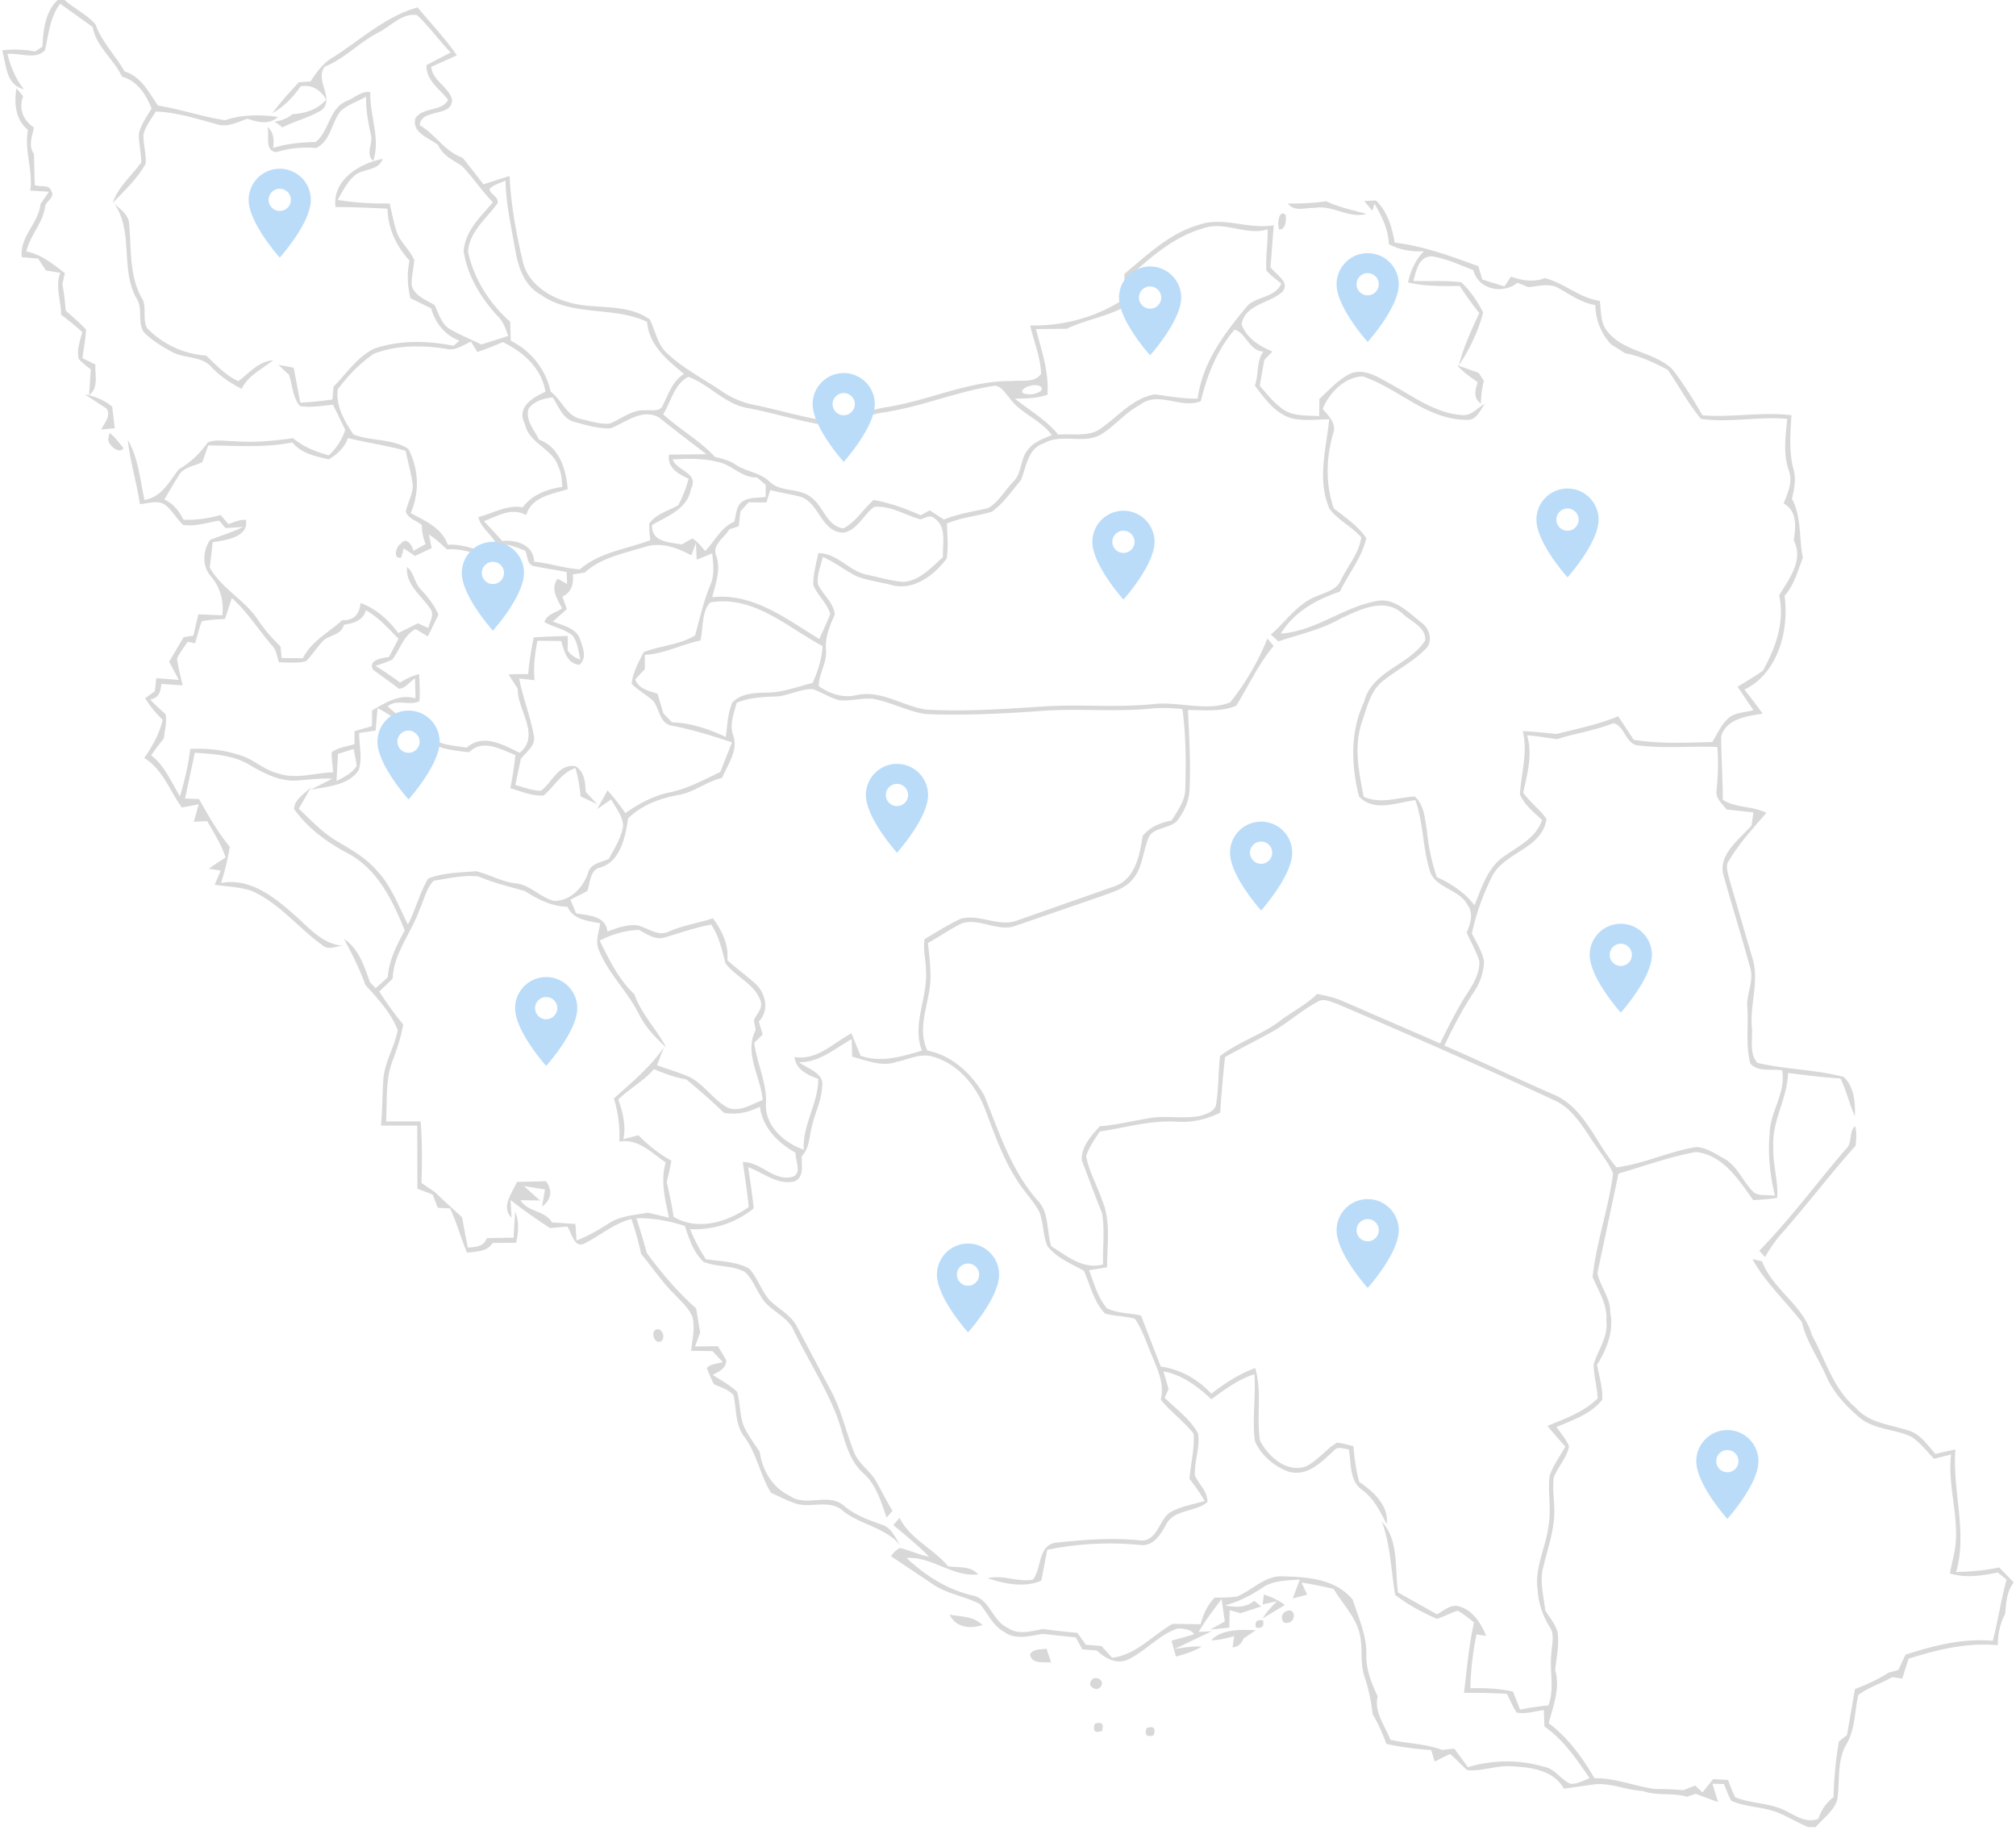 <svg xmlns="http://www.w3.org/2000/svg" xmlns:xlink="http://www.w3.org/1999/xlink" width="454" height="412" fill="none" xmlns:v="https://vecta.io/nano"><g opacity=".3" clip-path="url(#A)"><g fill="#000"><path opacity=".51" d="M12.977 0h1.569c2.192 1.95 4.978 3.246 6.937 5.43 1.413 4.036 4.511 7.019 6.586 10.665 3.78 1.16 5.417 4.67 7.492 7.662 5.086.819 10.035 2.544 15.101 3.315 3.878-1.316 7.94-1.316 11.964-.741-2.075 1.862-4.608 1.17-6.927.4-2.192.751-4.472 2.038-6.839 1.258-4.53-1.228-9.031-2.72-13.776-2.876-1.004 1.677-2.299 3.256-2.796 5.177-.029 2.203.672 4.358.516 6.561-1.841 3.402-4.783 6.054-7.424 8.842 1.208-3.666 4.257-6.093 6.43-9.115 0-2.145-.565-4.25-.546-6.405.438-2.135 1.793-3.909 2.884-5.752-1.296-3.159-3.186-6.19-6.674-7.165-1.851-3.977-5.816-6.687-6.615-11.182L13.552.848c-2.358 3.032-2.582 6.902-3.429 10.49-2.163 2.223-5.719.487-8.466.809.74 2.847 1.841 5.615 3.702 7.935-4.053-.897-3.936-5.537-4.871-8.754 2.465-.273 4.959-.214 7.395.263l1.656-1.072c.214-3.714.575-7.779 3.439-10.519z"/><path opacity=".51" d="M75.086 12.859C81.253 8.92 86.875 3.656 94.045 1.667c2.962 3.578 6.196 6.951 8.837 10.802l-5.768 2.583c.331 3.198 3.946 4.475 4.686 7.36.068 4.094-6.878 1.901-7.297 5.761 3.536 2.057 5.719 6.015 9.645 7.321 1.617 1.969 3.157 3.997 4.735 6.005l5.865-1.882c.302 6.454 1.481 12.829 2.952 19.107.994 4.874 5.612 7.965 10.103 9.261 6.06 1.901 13.104.049 18.53 3.958 1.306 2.593 1.725 5.752 4.053 7.731 3.585 3.363 8.018 5.606 12.061 8.355 2.27 1.579 4.852 2.642 7.57 3.178 4.764.965 9.431 2.369 14.224 3.227 5.359 1.063 10.24-2.018 15.423-2.759 9.547-1.472 18.53-6.025 28.34-5.879 2.144-.263 4.998.478 6.44-1.609-.087-3.753-1.656-7.272-2.445-10.909 7.433.195 15.042-1.882 21.219-6.025l-.01-5.586c5.144-4.241 10.103-9.105 16.689-11.016 5.563-2.008 11.262 1.102 16.952.058l-.731 9.476c1.131 1.56 4.589 3.422 2.631 5.557-2.894 2.603-8.32 2.739-9.148 7.282 1.159 3.12 4.023 4.923 6.956 6.132l-1.832 1.891-1.032 5.81c1.646 1.891 3.215 3.909 5.309 5.342 2.358 1.618 5.368 1.277 8.077 1.521l.048-3.899c2.212-2.038 4.258-4.377 6.996-5.713 3.205-1.267 6.293.858 8.992 2.33 5.183 2.817 10.181 6.688 16.289 7.029 1.988.166 3.352-1.745 5.008-2.505-1.101 1.384-1.968 3.861-4.199 3.558-8.905.019-15.315-7.136-23.343-9.768-4.024.127-7.56 3.704-8.992 7.331 1.334 1.57 3.234 3.344 2.318 5.615-1.568 5.489-1.705 11.367.176 16.797 2.62 1.989 5.416 3.909 7.316 6.658-.993 4.417-4.023 8.033-5.952 12.069-5.261 1.755-10.337 4.553-13.289 9.447 7.706-.546 13.844-5.83 21.268-7.273 4.111-1.043 7.394 2.408 10.317 4.738 1.783 1.219 2.699 3.88 1.286 5.703-2.747 2.964-6.43 4.787-9.567 7.253-3.088 2.213-3.907 6.171-5.066 9.554-1.832 5.469-.663 11.25.409 16.738 3.722 1.745 7.677.166 11.525-.039 2.114 1.94 2.27 5.021 2.709 7.672.35 3.568 1.081 7.088 2.26 10.48 3.235 1.492 6.284 3.461 8.466 6.347 1.627-3.949 2.933-8.491 6.654-11.016 3.206-2.321 7.21-4.114 8.554-8.179-1.812-1.765-3.965-3.374-4.978-5.762.263-4.757 1.822-9.485.633-14.272 2.533.166 5.056.37 7.58.663 4.686-1.189 9.44-2.145 13.922-3.997l3.488 5.293c5.855.975 11.807.654 17.711.507 1.15-1.93 2.095-4.094 3.849-5.586 1.578-1.091 3.604-1.111 5.407-1.569l-3.576-5.303c1.939-1.141 3.849-2.321 5.7-3.588 2.864-5.137 4.988-11.016 3.663-16.963 2.192-3.655 5.592-7.945 3.293-12.361.438-3.09.857-6.532-2.27-8.364.935-2.389 2.143-4.943 1.11-7.507-1.266-3.743-.672-7.682-.321-11.503-6.479-.624-12.987.926-19.427-.02-2.835-3.412-4.939-7.36-7.443-11.016-3.059-1.609-6.206-3.139-9.635-3.763l-3.147-1.989c-2.27-2.437-3.498-5.518-3.556-8.852-3.03-.478-5.534-2.252-8.125-3.724-2.124-1.316-4.647-.526-6.937-.293l-2.465-1.014c-3.351 2.681-8.807 1.56-9.947-2.837-3.088-1.16-6.118-2.642-9.401-3.1-2.962.039-3.449 3.315-4.102 5.537 3.605.136 7.239-.166 10.824.302a24.63 24.63 0 0 1 4.881 6.795c-1.062 4.25-3.059 8.296-5.485 11.952 1.062-4.114 2.835-7.974 4.618-11.815a79.41 79.41 0 0 1-4.394-6.112c-3.897.068-7.833.088-11.652-.78.585-2.622 1.666-5.108 3.585-7.029-2.747.146-5.475-.283-7.911-1.608-.097-3.324-1.588-6.307-3.224-9.125l-.478 1.608a94.9 94.9 0 0 1-1.831-2.193l2.64-.117c2.582 2.476 3.644 6.034 4.209 9.476 6.547.79 12.694 3.061 18.842 5.323l.906 2.993 4.978 1.56 1.471-2.203c2.475.848 5.095 1.336 7.619.331 4.403 1.092 7.813 4.504 12.373 5.108.37 2.291.087 4.943 1.695 6.834 3.634 4.748 10.551 4.553 14.701 8.618 2.514 3.256 4.687 6.766 6.723 10.334 6.693.526 13.376-.829 20.059-.02-.263 4.055-.594 8.18.449 12.157.643 2.203.185 4.465-.341 6.639 2.201 4.114 1.558 8.871 2.464 13.307-1.159 2.944-1.967 6.141-4.121 8.549 1.033 7.838-1.432 17.392-9.041 21.136 1.403 1.764 2.767 3.568 4.102 5.391-3.488.604-8.145 1.111-9.343 5.098.01 4.767.36 9.544.37 14.321 2.933 1.872 6.722 1.345 9.811 2.934-2.952 3.432-6.06 6.785-8.388 10.685-.975 1.306-.215 2.905.058 4.309l5.115 17.469c1.705 5.07-.439 10.334-.078 15.52.321 2.71-.702 6.142 1.286 8.316 6.381 1.491 13.065 1.482 19.397 3.149 2.329 2.086 2.699 5.859 2.523 8.851-1.247-2.778-1.87-5.79-3.254-8.5-3.945-.225-7.862-.761-11.778-1.219-.146 5.791-3.722 10.88-3.322 16.729-.166 3.821 1.188 7.565.857 11.386-1.783.293-3.585.38-5.368.517-3.293-4.572-6.781-10.207-12.948-10.85-5.923 1.072-11.623 3.187-17.4 4.854l-4.754 22.403c.584 3.002 2.971 5.547 2.883 8.793.868 4.221-.74 8.326-2.961 11.855.467 2.602 1.315 5.205 1.169 7.886-2.543 3.227-6.664 4.553-10.298 6.142.994 1.404 2.153 2.739 2.825 4.338-.487 2.564-2.445 4.523-3.419 6.902-.458 2.905.272 5.849.068 8.784-.195 3.899-1.52 7.604-2.426 11.376-.926 3.276.049 6.649.438 9.934 1.004 1.56 2.212 3.042 2.767 4.836.38 2.836-.243 5.683-.565 8.5 1.208 4.066-.428 8.092-1.442 11.991 4.345 3.295 7.59 7.731 10.298 12.41 4.657-.097 9.031 1.804 13.61 2.418a74.29 74.29 0 0 1 6.411.273l2.65-1.043 1.666 1.53 2.406-2.983 3.332.195c.507 1.297.965 2.642 1.637 3.9 3.673 1.482 7.882 1.218 11.438 3.09 2.27 1.16 4.647 2.778 7.287 1.745.594-1.959 1.763-3.617 3.39-4.855.127-4.221.488-8.423 1.238-12.566l1.802-1.423 1.793-10.363c2.63-.994 5.212-2.174 7.589-3.704l2.182-.585 1.588-3.432c6.353-2.076 12.929-3.753 19.68-3.139 1.189-4.562 1.842-9.242 3.108-13.775l-1.978-1.608c-3.565.741-7.258 1.296-10.804.204l.828-3.841c1.871-7.623-1.471-15.237-.546-22.928l-3.858.965c-1.578-1.706-3.039-3.568-4.958-4.904-3.819-1.862-8.564-1.599-11.906-4.465-3.01-2.583-5.806-5.566-7.394-9.251-1.773-4.066-4.472-7.741-5.466-12.128-3.692-4.757-8.213-8.91-11.165-14.213l2.183.497c2.416 6.415 9.362 9.875 11.223 16.612 3.079 5.556 4.774 12.137 9.859 16.329 2.933 3.431 7.619 3.782 11.643 5.079 2.815.711 4.471 3.275 6.283 5.332l4.54-.994c-.75 9.232 2.748 18.454.166 27.589 3.244-.069 6.508-.332 9.694-1.024l3.273 3.373c-1.636 2.077-1.695 4.64-1.938 7.146-1.208 2.145-1.637 4.552-1.647 6.999-6.878-.643-13.6.956-20.099 3.042l-1.422 4.445-2.29-.292c-2.474 1.423-5.27 2.281-7.589 3.968-.877 3.704-.701 7.711-2.679 11.103-2.28 3.871-1.403 8.452-2.104 12.674-.877 2.466-3.167 4.084-4.842 6.005h-1.735c-2.201-.965-4.277-2.174-6.469-3.139-3.458-1.463-7.375-1.277-10.804-2.779-.663-1.208-1.13-2.505-1.637-3.772l-2.601-.069 1.276 4.144-5.027-1.872-2.017.663c-3.263-.995-6.741-.117-9.947-1.316-3.867-.156-7.56-2.067-11.447-1.394l-6.284.887c-2.465-4.348-7.784-4.865-12.256-5.06-3.225-.117-6.352 1.219-9.548.878-1.344-1.131-2.455-2.506-3.809-3.607-1.198.487-2.338 1.111-3.488 1.706l-.799-2.623c-3.4-.205-6.771-.643-10.083-1.374-.838-2.34-1.871-4.592-3.108-6.746-.292-2.808-.877-5.567-1.773-8.238-1.101-3.051-.39-6.346-1.062-9.466-.789-4.036-3.907-6.97-5.904-10.421-2.387-.624-4.823-1.063-7.249-1.453l1.248 2.73-3.245.848 1.598-4.27c-2.903.244-6.04.166-8.534 1.92-2.563 1.706-5.31 3.101-8.291 3.9 2.289.478 4.637.585 6.566-1.024l1.579 1.268-4.648 1.52-2.465-.672-.087 3.919-4.277.438 3.273-1.823-.73-5.059c-1.773 2.418-3.703 4.845-5.154 7.428l2.952-.185-8.349 4.007c2.006-.312 4.043-.653 6.079-.536-1.773 1.101-3.8 1.696-5.797 2.271l-1.013-3.607c1.705-.468 3.429-.868 5.095-1.472-.789-1.141-2.484-1.258-3.741-1.248-4.335 1.492-7.336 5.274-11.467 7.126-2.523.897-4.9-.487-6.673-2.173l-3.303-.273-1.462-2.681-7.384-.79c-2.884.4-6.187 1.462-8.749-.468-2.553-1.374-3.683-4.133-5.436-6.259-3.323-1.725-7.171-2.203-10.327-4.27l-9.772-6.531c.614-.702 1.227-1.492 2.124-1.823 2.192.556 4.277 1.53 6.517 1.969-2.513-2.574-5.309-4.825-8.057-7.116.478-.546.945-1.092 1.403-1.658 2.329 4.806 7.619 6.912 10.912 10.929 2.309.321 5.076-.156 6.781 1.832-5.856.614-10.347-4.075-16.124-3.704 4.16 3.89 9.041 7.029 14.623 8.384 4.151.653 4.609 5.81 8.223 7.37 2.367 1.667 5.3.682 7.891.243a185.76 185.76 0 0 0 7.726.858l1.919 2.681 3.527.283 2.377 2.652c5.427-.654 9.09-5.08 13.63-7.643l6.294.087c.594-2.213 1.529-4.328 3.166-5.985 1.686-.039 3.4.019 5.076-.273 3.312-1.365 5.962-4.426 9.762-4.543 5.728.136 12.324.458 16.27 5.274 1.266 4.007 3.117 7.945 3.069 12.244-.146 3.363 1.13 6.503 2.533 9.495-.838 3.607 1.666 6.61 2.874 9.808 3.868.867 7.92.887 11.681 2.281l2.699-.303 3.078 4.183c5.632-1.687 11.594-1.726 17.235-.059 2.445.439 3.702 2.954 5.914 3.822 1.519.058 2.874-.79 4.267-1.268-2.933-4.26-5.865-8.657-10.191-11.649l-.127-3.705c-2.026.254-4.091.985-6.137.556-.848-1.336-1.481-2.788-2.163-4.192-3.225-.205-6.45-.263-9.684-.234.662-5.303 1.081-10.655 2.26-15.871-1.198-.926-2.367-1.891-3.673-2.632-1.607.497-3.078 1.326-4.676 1.833-3.313-1.424-6.518-3.178-9.392-5.362-.965-5.489-1.042-11.192-3.001-16.514 3.917 4.328 2.845 10.606 3.634 15.939l8.769 4.923c1.51-.77 2.961-2.281 4.803-1.833 3.215.79 5.075 3.822 6.283 6.678l-2.201-.312c-.789 3.987-1.316 8.033-1.364 12.108 3.215-.078 6.459.039 9.606.77l1.588 4.046c2.104-.42 4.228-.741 6.371-.956 1.491-3.909.127-8.013.712-12.02.078-1.881.74-3.977-.429-5.654-1.549-2.476-2.514-5.264-2.689-8.189-.799-5.186 1.968-9.953 2.504-15.013.536-3.587-.253-7.224.165-10.811.829-2.369 2.339-4.416 3.566-6.58a166.71 166.71 0 0 1-4.053-4.641c3.956-1.677 8.242-3.1 11.331-6.229-.146-2.564-.877-5.05-.916-7.624.945-3.266 3.322-6.2 2.864-9.787.302-3.646-1.744-6.698-3.098-9.886.819-7.886 3.624-15.461 4.599-23.328-.936-2.389-2.641-4.358-4.034-6.473-2.64-3.734-4.91-8.189-9.343-10.08-16.133-7.487-32.423-14.633-48.761-21.633-1.403-.448-3.001-1.364-4.404-.468-3.546 1.882-6.527 4.641-10.005 6.62-3.566 2.018-7.248 3.802-10.814 5.82-.487 4.162-.828 8.345-1.101 12.527-3.05 1.491-6.381 2.291-9.791 2.027-5.885-.37-11.574 1.365-17.332 2.213-1.14 1.784-2.426 3.52-3.069 5.557.682 3.519 2.504 6.688 3.663 10.061 1.958 4.738 1.023 9.973 1.062 14.945l-4.063.662c1.111 2.935 1.949 6.123 4.014 8.57 2.339 1.16 5.144 1.043 7.677 1.637l4.453 11.484c4.433.644 8.359 2.818 11.379 6.122 3.03-2.349 6.264-4.455 9.889-5.781 1.578 5.333.253 10.919 1.071 16.32 1.851 3.568 5.914 7.253 10.23 5.878 2.747-1.267 4.55-3.89 7.131-5.41 1.247.156 2.465.507 3.702.799.195 2.71.566 5.42 1.286 8.043 3.147 2.125 6.742 5.352 6.197 9.544-1.432-2.818-2.874-5.762-5.476-7.692-2.971-2.038-2.503-6.044-3.049-9.164-1.208-.136-2.63-.838-3.497.4-2.758 2.496-5.875 5.781-10.016 4.63-3.254-1.13-6.254-3.694-7.638-6.872-.682-4.992.253-10.061-.127-15.082-3.624 1.131-6.663 3.442-9.703 5.635-3.059-2.905-6.528-5.479-10.766-6.278l1.14 3.978-.876 1.978c2.611 2.555 5.767 4.768 7.521 8.033.487 3.178-.877 6.298-.711 9.476.906 1.999 2.903 3.607 2.825 5.957-2.796 2.368-7.677 1.559-9.402 5.244-1.159 2.028-2.601 4.475-5.27 4.465-7.122-.731-14.4-.409-21.405 1.053l-1.334 6.941c-3.907 1.667-8.223.692-12.1-.536 3.38-.897 6.8.955 10.219.292 2.027-2.602 1.062-7.828 5.271-8.335 6.401-.633 12.87-1.189 19.28-.438 3.527-.195 3.849-4.553 6.255-6.337 2.426-1.375 5.242-1.813 7.882-2.593-1.043-1.726-2.173-3.393-3.439-4.952.234-3.403 1.198-6.776.916-10.198-2.193-2.807-5.154-4.903-7.395-7.672.974-3.812-1.004-7.35-2.338-10.782-1.062-2.515-1.91-5.167-3.488-7.419-2.192-.614-4.501-.575-6.693-1.16-2.562-2.603-3.332-6.405-4.793-9.661-2.855-1.579-6.08-2.866-8.165-5.488-1.12-2.505-.847-5.411-1.938-7.916-1.462-2.593-3.615-4.718-5.144-7.282-3.079-4.836-4.93-10.285-6.976-15.598-1.997-5.323-6.07-10.275-11.691-11.894-2.796-.896-5.573.595-8.281 1.161-3.352 1.16-6.742-.332-9.967-1.17l-.126-3.948c-3.79 2.086-7.268 5.274-11.867 5.186 1.978 1.521 5.778 2.398 5.212 5.557-.146 3.158-1.675 6.014-2.338 9.066-.584 2.223-.516 4.757-2.221 6.512-.156 1.93.633 4.631-1.598 5.683-3.819.956-7.102-1.959-10.512-3.197.497 3.08.935 6.171 1.276 9.271-4.072 3.324-9.08 4.923-14.331 4.699.945 2.369 2.153 4.621 3.556 6.765 3.254.488 6.761.488 9.723 2.106 1.919 2.037 2.699 4.865 4.511 6.99 2.085 2.135 5.047 3.461 6.381 6.278l7.453 14.058c2.436 4.406 3.43 9.397 5.31 14.047 1.023 2.642 3.644 4.144 4.988 6.59 1.237 2.174 2.319 4.446 3.663 6.561l-1.334 1.55c-1.257-3.529-2.309-7.379-5.213-9.963-4.004-3.539-4.384-9.203-6.371-13.853-2.592-6.258-6.226-12.01-9.217-18.074-1.461-3.636-5.806-4.65-7.579-8.023-1.169-1.813-1.929-3.958-3.566-5.42-2.864-1.511-6.323-1.053-9.285-2.262-2.27-2.145-3.263-5.196-4.208-8.081-3.517-1.112-7.181-1.833-10.893-1.716a211.79 211.79 0 0 1 2.339 7.828c3.302 4.494 6.927 8.745 11.106 12.478l.906 5.401-1.159 3.159 5.124-.069c.653 1.053 1.345 2.087 1.9 3.208.01 1.803-1.705 2.534-3.049 3.265 1.87 1.209 3.906 2.252 5.514 3.832.682 2.447.555 5.069 1.403 7.477.925 2.174 2.397 4.046 3.673 6.015.594 4.172 2.874 8.052 6.771 9.905 3.653 2.612 8.69-.81 12.188 2.212 2.484 2.145 5.563 3.218 8.612 4.3 2.182.692 2.991 3.08 4.219 4.776-3.527-4.357-9.382-4.718-13.465-8.247-3.049-2.193-7.004-.214-10.356-1.355-1.861-.653-3.624-1.56-5.417-2.369-2.474-3.987-3.195-8.783-5.991-12.585-2.095-2.681-1.793-6.21-2.426-9.359-1.121-1.375-2.972-1.774-4.491-2.545-.556-1.199-1.121-2.388-1.559-3.626.925-.994 2.396-.926 3.585-1.336l-2.319-2.456-4.793-.069c.234-2.534.935-5.137.273-7.662-.809-1.95-2.455-3.383-3.858-4.894-2.894-2.788-5.086-6.171-7.658-9.232-.604-2.671-1.325-5.313-2.211-7.896-3.917.994-6.976 3.704-10.503 5.488-2.435 1.287-2.864-2.437-3.975-3.792l-3.868.361c-3.02-2.028-6.05-4.056-8.875-6.347l.224 4.036c-2.455-2.642.166-5.537 1.208-8.091l6.567-.156c1.471 2.037 1.286 4.094-.897 5.693l.653-3.841-4.744-.76 3.643 3.246-4.413-.068c1.646 2.72 5.495 2.262 7.083 5.001l5.29.351.253 3.724c2.553-.975 4.91-2.35 7.2-3.822 2.601-1.745 5.826-1.871 8.817-2.447l4.803 1.131c-.877-4.084-1.968-8.296-.741-12.439-3.205-2.164-6.196-5.45-10.453-4.679a28.07 28.07 0 0 0-1.218-9.72c3.994-3.636 8.223-7.038 11.282-11.571l-1.559 4.094c2.455.897 4.978 1.618 7.385 2.671 3.254 1.706 5.27 5.069 8.476 6.844 2.737 1.179 5.407-.809 7.93-1.677-.458-5.245-4.267-10.597-1.588-15.754l-.399-2.262c.623-1.345 2.075-2.651 1.519-4.27-1.295-3.899-5.592-5.41-7.93-8.52-.77-3.012-1.422-6.093-3.205-8.715-3.537.653-6.917 1.872-10.357 2.866-2.162.78-4.111-.77-5.952-1.657-3.098.107-6.06 1.004-8.807 2.398 2.143 4.279 4.247 8.735 7.803 12.059 1.559 4.494 5.018 7.857 7.19 12.01-2.357-2.125-4.598-4.465-6.06-7.311-2.601-5.391-7.287-9.525-9.333-15.228-.458-1.803.273-3.636.517-5.42-2.767-.546-6.031-.79-7.376-3.724-3.575-.058-6.654-1.677-9.596-3.539-3.507-1.004-7.063-1.832-10.424-3.285-3.342-.39-6.762.458-10.064.955-1.734 1.726-2.182 4.339-3.215 6.503-1.851 5.264-5.826 9.787-6.06 15.559l-3.01 2.895c1.656 2.564 3.41 5.06 5.388 7.389-.477 2.759-1.335 5.421-2.329 8.024-1.754 4.396-1.237 9.202-1.539 13.823h7.794c.361 4.611.322 9.242.185 13.863l3.03 2.057c1.997 1.95 4.092 3.802 6.138 5.703a180.89 180.89 0 0 0 1.286 6.795c1.705-.156 3.595-.176 4.248-2.116 2.016-.068 4.033-.088 6.04-.117.097-1.95.214-3.909.39-5.849.896 2.262.701 4.66.195 6.99l-5.31.058c-1.267 2.038-3.673 1.882-5.738 2.174-1.442-3.266-2.3-6.746-3.829-9.963l-2.777-.146-1.15-2.973-3.439-1.326-.029-14.194-8.154-.01c.282-3.5.292-7.009.526-10.499.312-3.871 2.523-7.234 3.225-10.997-1.52-3.929-4.501-7.097-7.278-10.178-1.296-3.597-3.01-7.019-4.832-10.372 3.361 2.213 4.569 6.181 5.865 9.758l1.276 1.355 2.728-2.456c.244-3.841 2.046-7.244 3.819-10.568-2.689-6.59-5.962-13.541-12.47-17.158-4.793-2.495-9.294-5.732-12.461-10.177.117-2.281 2.523-3.471 3.868-4.991-.896 1.657-1.841 3.295-2.796 4.923 2.718 2.544 5.271 5.342 8.505 7.253 3.176 1.891 6.489 3.724 8.963 6.551 3.342 3.47 4.969 8.072 7.112 12.283 1.734-3.354 2.63-7.087 4.54-10.343 3.351-1.346 7.239-1.355 10.843-1.658 2.952.712 5.631 2.311 8.681 2.701 3.371.244 5.631 3.139 8.768 3.968 3.722.097 6.664-2.993 7.755-6.347.575-2.096 2.942-2.33 4.647-3.09 1.247-2.33 2.718-4.621 3.215-7.253.03-2.34-1.617-4.202-2.679-6.152l-3.166 2.194 2.348-4.241c1.442 1.618 2.776 3.334 4.014 5.128 3.059-2.154 6.4-3.948 10.093-4.689 4.014-.858 7.628-2.808 11.282-4.582l2.64-6.649c-4.501-1.501-9.022-2.905-13.688-3.792-2.582-.507-2.66-3.734-4.014-5.508-1.549-1.413-3.439-2.398-4.901-3.909.263-2.544 1.569-4.874 2.718-7.107 3.771-1.491 8.067-1.628 11.565-3.763 1.062-3.792 1.89-7.653 3.419-11.299 1.014-2.271.702-4.776.439-7.175l-3.488 1.424-.166-3.783-1.052 2.808c-3.156-1.735-6.79-3.051-10.395-1.93-4.676 1.472-9.84 2.369-13.581 5.79l-2.699.429c.215 2.096-.273 4.027-2.357 4.982l1.013 2.817-3.147 2.788c2.231.956 5.29 1.424 6.138 4.095.643 1.813 1.607 4.182-.176 5.674-2.815-.273-3.409-3.159-4.111-5.362l-5.339-.068c-.565 2.934-.925 5.917-.643 8.9l-3.468-.4c.838 4.319 2.494 8.423 3.283 12.742.594 2.31-1.685 3.773-2.903 5.371l-1.247 5.859c1.9.537 3.79 1.287 5.787 1.307 2.552-1.862 3.838-6.064 7.706-5.547 2.095 1.179 2.27 3.665 2.358 5.8l2.621 2.788-3.751-1.755c-.224-2.164-.575-4.308-1.179-6.395-3.196 1.063-4.735 4.144-7.161 6.181-2.601.175-5.056-.916-7.502-1.657.497-2.467.877-4.953 1.15-7.458-3.371-1.267-7.317-3.714-10.454-.624-3.205-.37-6.586-.643-9.333-2.505-3.79-2.428-7.248-5.362-11.262-7.429l-.438 5.05-3.712.536c-.02 2.788.818 5.752-.136 8.452-2.406 3.442-7.093 3.598-10.834 4.358l4.93-2.515c-2.796-.156-5.563.273-8.349.438-3.858.108-7.326-1.803-10.561-3.685-3.644-2.115-7.96-2.281-12.051-2.593l-2.192 10.305 3.137.126c2.095 3.715 4.209 7.448 6.927 10.753-.448 2.759-1.111 5.479-1.958 8.14 6.479-1.209 11.837 3.071 16.367 7.058 3.332 2.857 6.313 6.717 11.048 7.068-1.52.107-3.264 1.112-4.589-.107-5.446-3.89-9.703-9.486-15.948-12.235-2.679-.906-5.544-.945-8.32-1.384l1.354-3.178-2.669-.448c1.237-.858 2.504-1.697 3.77-2.506-.945-2.924-2.621-5.527-4.131-8.179l-3.03.127 1.111-3.929-3.8.721c-2.747-3.763-4.287-8.627-8.466-11.123 1.822-2.642 3.41-5.469 4.15-8.618-1.53-1.442-2.825-3.1-3.965-4.855l2.192-1.579.351-2.944 5.066.39-2.182-4.094 3.244-5.518 2.212-.361 1.111-4.796 5.417.224c.351-3.12-.438-6.2-2.465-8.628-2.143-2.3-1.978-5.819-.322-8.335 2.475-.994 5.047-1.745 7.453-2.934l-3.965.263-1.422-1.686c-2.689.429-5.397 1.384-8.145.965-1.452-1.404-2.416-3.256-4.014-4.514-1.715-1.16-3.829-.292-5.699-.166-.711-4.864-2.212-9.573-2.718-14.467 2.387 4.134 2.767 8.959 3.751 13.532 3.887-.663 5.582-4.114 7.745-6.932 2.66-1.491 4.764-3.587 6.537-6.044 1.841-.712 3.877-.263 5.797-.263 4.472.351 8.963-.029 13.386-.682 2.309 1.979 5.154 3.062 8.037 3.88 1.725-1.569 2.972-3.538 3.712-5.742l-2.757-5.664c-2.465.215-4.969.731-7.433.293-1.686-1.901-1.676-4.796-2.523-7.136-.877-.634-1.539-1.501-2.416-2.106 1.179.195 2.367.341 3.527.624l1.481 7.877c2.426-.156 4.832-.38 7.239-.721l.244-2.895c2.942-2.973 5.339-6.756 9.236-8.588 5.719-1.94 11.935-1.794 17.789-.614l1.335-1.16c-3.293-1.209-5.436-3.968-6.381-7.272l-4.657-2.281c-.701-2.788-.799-5.664-.214-8.481-2.981-3.217-4.852-7.243-4.959-11.679-3.897-.195-7.804-.361-11.701-.37-.74-6.122 5.397-9.827 10.629-10.84-.994 2.808-4.55 2.096-6.469 3.861-1.627 1.482-2.582 3.509-3.683 5.371 3.877.653 7.794.858 11.72.809.497 2.106.886 4.25 1.559 6.307.789 2.447 2.991 4.094 3.975 6.424-.117 1.843-.614 3.656-.594 5.508.477 2.574 3.234 3.402 5.163 4.631.984 1.891 1.5 4.299 3.487 5.42 2.261 1.326 4.706 2.301 7.044 3.461l6.05-1.92c-.536-1.638-1.149-3.295-2.416-4.523-3.741-4.046-6.781-9.057-7.609-14.565.292-4.533 3.829-7.779 6.586-11.026-2.562-2.564-4.511-5.664-7.053-8.228-1.998-1.297-4.277-2.301-5.271-4.64-2.046-1.648-5.972-2.71-5.144-6.035 1.705-2.593 6.07-1.482 7.365-4.153-1.861-2.525-4.978-4.26-4.852-7.828l5.456-2.827c-2.64-2.71-4.832-5.839-7.579-8.423-3.371-.536-5.933 2.535-8.729 3.929-4.277 2.193-7.58 5.888-12.071 7.682-2.28 3.168 2.241 6.97-.575 9.7-2.767 1.735-6.021 2.476-8.924 3.958l-1.812-1.316a7.53 7.53 0 0 0 4.082-1.657c2.874-.166 5.621-1.033 7.56-3.276-1.267-2.184-3.186-3.451-5.768-2.973-1.656 2.437-3.741 4.562-6.333 6.025 1.812-2.466 3.868-4.728 5.953-6.96l2.621-.175c1.393-2.106 2.884-4.25 5.163-5.479zm35.151 29.675c.137 1.316 2.202 1.755 1.803 3.246-2.465 3.451-6.294 6.278-6.645 10.87 1.296 6.132 4.832 11.689 9.509 15.812l.117 4.26c4.598 2.301 7.872 6.415 8.982 11.455 2.446 1.794 3.508 5.323 6.616 6.122 2.182.487 4.393 1.257 6.663 1.092 2.66-1.053 5.018-3.198 8.048-3.003 1.393-.136 3.419.487 4.004-1.267 1.266-2.525 2.143-5.371 4.705-6.922-3.76-3.1-7.92-6.463-8.32-11.728-7.589-3.607-16.796-1.082-23.888-6.073-3.605-1.911-5.057-5.976-5.729-9.749-.906-5.303-2.153-10.577-2.26-15.988-1.218.575-2.621.887-3.605 1.872zm160.595 8.92c-6.235 1.774-11.311 6.151-16.065 10.382-1.169 2.535.331 6.366-2.796 7.906-3.77 1.735-7.969 2.476-11.74 4.289l-6.927.068c1.247 4.865 2.982 9.69 2.572 14.799-2.367.79-4.871.858-7.345.858 3.322 2.642 7.073 4.767 9.781 8.111 3.273-.302 7.024.643 9.83-1.56 3.78-2.72 7.122-6.717 11.925-7.516 3.205.429 6.391 1.024 9.645.965 1.042-8.169 6.148-14.867 11.272-20.989 2.241-2.086 6.235-1.774 7.56-4.923-1.14-.955-2.377-1.803-3.361-2.934-.195-3.09.351-6.181.292-9.271-4.949 1.521-9.752-2.018-14.643-.185zm7.181 22.783c-3.956 4.621-6.177 10.275-7.599 16.105-4.492 1.803-9.587-2.418-13.689.819-3.127 1.647-5.407 4.436-8.32 6.376-4.023 2.798-9.138-.146-13.347 2.291-3.614 1.17-3.907 5.226-5.115 8.228-2.065 2.476-3.946 5.255-6.566 7.165-3.332 1.014-6.888 1.248-10.123 2.662.069 2.613.332 5.254-.048 7.867-2.816 3.773-7.57 7.429-12.549 5.937-2.572-.634-5.231-.985-7.716-1.911-2.63-1.306-4.929-3.207-7.648-4.357-.458 1.998-1.364 4.016-1.101 6.112 1.092 2.359 3.595 4.192 3.8 6.863-1.12 2.505-2.221 5.05-1.978 7.867.293 2.886-1.646 5.46-1.636 8.228 2.464 1.745 5.494 2.74 8.505 2.028 5.504-1.228 10.337 2.427 15.598 3.246 8.739.517 17.487-.117 26.217-.673 8.466-.584 16.981.332 25.437-.594 5.573-.507 11.555 1.725 16.874-.322 3.468-4.299 6.352-9.261 8.408-14.408l1.403 1.676c-3.42 4.075-5.651 8.959-8.418 13.473-3.458 1.414-7.248.955-10.882.955.302 5.84.594 11.689.38 17.538-.039 2.818-1.228 5.547-3.04 7.663-1.763 1.423-4.481 1.248-5.982 3.071-1.549 3.187-1.383 7.155-3.858 9.904-1.685 2.038-4.335 2.769-6.712 3.656l-19.446 6.697c-4.073 1.628-8.223-1.832-12.315-.477-2.63 1.296-5.027 3.002-7.589 4.416.273 2.33.555 4.66.575 7.019.292 5.8-3.361 11.532-.692 17.196 5.631 1.092 10.035 5.284 12.811 10.1 3.313 8.15 6.021 16.797 11.925 23.543 2.796 2.759 2.046 6.951 3.166 10.421 3.556 2.194 7.181 5.313 11.672 4.095-.136-3.87.448-7.809-.263-11.621-1.588-3.88-2.972-7.837-4.521-11.737-.233-3.11 2.095-5.625 4.044-7.76 3.867-.292 7.628-1.267 11.447-1.872 3.79-.585 7.687.312 11.447-.526 1.345-.478 3.157-1.024 3.313-2.72.584-3.529.448-7.136.867-10.684 4.15-3.227 9.304-4.758 13.484-7.916 2.737-2.106 5.913-3.607 8.359-6.074 2.065.38 4.13.848 6.059 1.726l21.668 9.397c1.675-3.451 3.419-6.853 5.378-10.148 1.646-2.525 3.575-5.206 3.448-8.374-.711-2.233-1.89-4.27-2.854-6.405.818-1.969 1.637-4.358.175-6.259-1.948-3.724-7.677-3.743-8.602-8.12-1.51-5.06-1.325-10.461-3.137-15.452-4.17.497-9.295 2.798-12.695-.848-1.744-7.039-2.026-14.574 1.159-21.272 1.735-7.019 10.172-8.218 13.767-13.852.175-3.013-3.235-4.261-5.096-6.015-4.043-3.802-9.762-.849-13.971 1.101-4.364 2.515-9.304 3.549-14.019 5.138-.555-.527-1.111-1.034-1.676-1.541 3.449-2.963 6.089-7.145 10.542-8.725 1.958-.877 4.423-1.384 5.27-3.646 1.549-3.129 4.073-5.976 4.54-9.514-2.104-2.428-5.192-3.832-7.131-6.395-2.855-6.493-.77-13.532-.078-20.2-2.864.039-5.807.468-8.612-.244-3.644-1.141-5.943-4.445-8.145-7.331.945-2.496.282-5.479 1.939-7.672-3.176-.039-3.985-4.338-6.508-4.913zm-177.703 4.28c-5.339-.819-10.98-.809-16.076 1.111-3.156 2.154-5.894 4.982-8.174 8.052-.497 3.685 1.539 7.185 3.537 10.129 3.946 1.589 8.758.887 12.353 3.256a16.65 16.65 0 0 1 .536 14.467c3.254 1.745 7.054 3.334 8.35 7.136 3.955-.302 7.433 1.745 11.272 2.165.458-3.646-3.654-5.148-4.384-8.423 3.322-.8 6.43-2.837 9.986-2.164 2.124-2.866 5.485-4.124 8.904-4.602-.107-1.491-.126-3.041-.808-4.416-1.277-4.289-6.664-5.235-7.609-9.817-1.978-3.656 1.783-5.986 4.637-7.175-.838-5.313-4.988-8.979-9.596-11.211a68.73 68.73 0 0 1-5.748 2.233l-1.423-2.34c-1.831.799-3.643 2.203-5.757 1.599zm54.713 6.327c-3.224 1.667-3.877 5.586-5.679 8.442 3.721 3.392 8.213 5.869 11.661 9.593 1.559.39 3.176.741 4.54 1.667 2.387 1.667 5.544 1.784 7.707 3.85 2.474 2.486 6.449 1.404 9.206 3.422 2.933 1.911 3.586 6.6 7.463 7.156 2.796-1.385 4.472-4.377 6.83-6.405 3.663.682 7.199 1.911 10.58 3.461l2.046-1.121 3.186 2.076c3.195-1.316 6.615-1.794 9.947-2.574 2.416-1.374 3.79-4.016 5.709-5.976 1.997-1.988 1.471-5.254 3.371-7.301 1.315-1.687 3.39-2.379 5.28-3.159-2.591-3.588-7.19-4.894-9.664-8.559-.945-.936-1.705-2.515-3.196-2.554-8.603 1.277-16.66 4.816-25.272 6.034-4.579.702-8.836 3.5-13.591 2.749-5.592-.936-11.009-2.681-16.581-3.734-5.222-.78-8.74-5.284-13.543-7.068zm77.044 2.047c-.779-.029-2.971 1.306-1.247 1.774a4.53 4.53 0 0 0 3.595-.634c.887-1.336-1.607-1.492-2.348-1.141zm-113.013 5.108c-.828 2.593 1.286 4.806 2.338 6.99 4.599 1.647 6.109 6.736 6.46 11.162-3.498 1.112-8.174 1.696-9.353 5.84-3.264-1.823-6.44.175-9.509 1.364a181.72 181.72 0 0 1 4.112 4.446c3.205-.293 7.043.838 7.18 4.669 3.468.332 6.819 1.502 10.298 1.736 4.462-3.88 10.502-4.563 15.86-6.571-.165-1.238-.253-2.476-.253-3.724 1.53-2.184 4.326-2.905 6.566-4.143.975-1.901 1.774-3.9 2.319-5.976-2.289-1.053-4.861-2.466-4.413-5.43l8.447-.097c-3.586-2.672-7.122-5.411-10.61-8.199-3.848-2.281-7.541 1.082-11.038 2.388-2.787.088-5.515-.741-8.174-1.472-2.572-.683-3.488-3.49-4.803-5.498-2.046.215-4.131.799-5.427 2.515zM78.35 98.637c-.731 2.164-2.416 3.646-4.306 4.796-2.981-.692-6.157-1.286-8.193-3.821-6.255 1.257-12.646.731-18.969.673l-1.315 3.792c-1.919.887-4.491 1.14-5.475 3.266-1.072 1.686-2.065 3.421-3.088 5.137 2.007.887 3.361 2.613 4.316 4.543 2.825.097 5.641-.283 8.349-1.072l1.773 2.066c1.267-.458 2.543-1.052 3.936-.965.711 3.909-4.637 4.621-7.492 5.031-.185 1.901-.399 3.802-.653 5.693 2.709 4.864 8.038 7.341 10.99 11.991 1.432 2.086 3.098 4.006 4.93 5.751l.282 2.652 4.774.039c1.948-3.87 5.807-5.81 8.885-8.579 2.591.176 3.907-1.423 4.092-3.87 3.498 1.326 6.323 3.773 8.486 6.785l4.452-2.203 2.338 1.072c.292-1.394 1.413-2.924.477-4.309-2.007-2.954-5.66-5.508-5.28-9.436 1.549 1.199 1.666 3.47 2.972 4.893 1.627 1.755 3.156 3.617 4.111 5.84l-2.397 4.894-2.747-1.648c-2.777 1.433-3.478 4.631-5.3 6.912a43.02 43.02 0 0 1-3.741 1.365c1.9 1.189 3.761 2.437 5.553 3.772 1.315-.877 2.747-1.53 4.277-1.91.097 2.027.234 4.065.068 6.093-2.251 1.14-5.008-.595-7.161 1.16 2.942 2.71 6.401 4.738 9.684 6.98 2.299 1.852 5.348 1.842 8.125 2.32 3.702-3.256 8.252-.624 11.944 1.17 4.794-4.026-.594-9.603-.458-14.438l-2.075-3.217c1.481-.068 2.952-.098 4.433-.068.224-2.788.701-5.537 1.237-8.277a225.27 225.27 0 0 1 7.658-.312 70.06 70.06 0 0 1-.02 3.207c.673 1.063 1.696 1.716 2.884 2.116-.477-1.852-.584-3.978-1.851-5.508-1.861-1.394-4.218-1.833-6.255-2.915.478-1.794 2.641-2.135 3.975-3.119-1.091-2.116-2.698-4.426-.993-6.678l2.124 1.179-.098-2.661c-2.494-.546-5.037-.829-7.521-1.384-1.423-.42-1.267-2.272-1.773-3.383a23.88 23.88 0 0 0-3.956-1.385c-1.286 1.443-2.718 4.046-5.056 2.886-2.757-1.228-5.641-2.037-8.69-1.862-1.247-1.238-2.582-2.379-4.034-3.353l.653 3.07-3.78 1.784c-.838-.585-1.685-1.16-2.543-1.706l-.546 2.038c-1.958.536-1.189-2.545-.117-3.071 1.257-1.706 2.582.273 2.845 1.579l2.767-1.521a10.88 10.88 0 0 1-.857-4.299c-1.189-.975-3.088-1.433-3.624-2.993.419-2.027 1.588-3.909 1.588-6.005-.361-2.612-1.081-5.147-1.617-7.721-4.277-1.189-8.69-1.803-12.996-2.856zm73.117 4.806c1.053 2.661 5.982 3.003 4.17 6.571-.789 4.572-5.251 6.161-8.787 8.189-.186 3.899 3.887 3.86 6.702 4.396.78-.487 1.569-.936 2.387-1.355 1.169.683 1.959 1.833 2.884 2.798 2.173-2.174 3.537-5.342 6.518-6.561.419-1.413.409-3.071 1.432-4.231 1.529-1.394 3.77-1.053 5.66-1.374l-.009-2.701-1.968-1.686c-3.41.166-5.573-2.837-8.73-3.441-3.341-.897-6.839-.79-10.259-.605zm21.999 6.883l-.867 2.807-4.004-.029-1.851 2.038-.371 3.363-2.133.682c-1.13 1.969-4.092 3.539-2.874 6.132.974 3.081-.234 6.181-.984 9.154 9.206-1.024 16.747 4.904 24.122 9.417.809-1.881 1.744-3.714 2.465-5.634-.692-2.457-2.874-4.173-3.819-6.542-.049-2.437.663-4.796 1.12-7.165 4.19-.02 6.781 3.86 10.649 4.787 2.864.584 5.699 1.491 8.632 1.676 3.692-.331 6.206-3.285 8.807-5.576-.175-2.895.945-6.736-1.88-8.696-.984-.984-2.192-.068-3.235.205-3.439-.975-6.693-3.149-10.376-2.817-2.445 1.754-3.692 5.186-6.878 5.81-5.28-.029-5.456-7.292-10.278-8.228-2.075-.517-4.189-.799-6.245-1.384zM50.672 139.357c-1.754.127-3.527.156-5.241.546-.604 1.609-1.013 3.285-1.5 4.943l-1.646-.361c-.838 1.238-1.763 2.418-2.416 3.773.253 2.047.818 4.045 1.267 6.063l-4.823-.331c-.078 1.716-.546 3.227-2.494 3.49 1.062 1.209 2.289 2.242 3.459 3.334.399 1.804-.214 3.656-.38 5.459-.994 1.238-1.949 2.506-2.864 3.802 3.088 2.34 4.53 6.035 6.498 9.232 1.013-3.5 1.9-7.048 2.299-10.675 4.326-.204 8.72.322 12.743 1.979 2.367 1.131 4.433 2.906 7.034 3.529 4.082 1.404 8.291-.136 12.431-.253-.127-1.511-.39-3.003-.351-4.523 1.471-1.083 3.429-1.258 5.144-1.814l.01-2.915 3.916-1.13.049-3.568c3.03-1.687 6.128-3.783 9.762-2.691l-.097-4.475c-1.218.683-2.212 2.321-3.653 2.301-1.9-1.491-3.907-2.837-5.826-4.309-1.13-2.203 2.124-2.622 3.605-2.837l2.134-4.104c-2.27-2.33-4.462-4.787-7.326-6.415-.662 2.35-2.835 2.925-4.959 3.266-.497 2.145-2.864 2.301-4.413 3.354-1.53 1.501-2.63 3.373-4.15 4.874-1.987.478-4.043.224-6.06.234-.438-1.257-.546-2.71-1.5-3.714-3.079-3.558-5.573-7.614-9.109-10.763l-1.539 4.699zm109.262-3.704c-2.027 2.193-1.501 5.79-2.212 8.579-4.228.867-8.145 2.983-12.499 3.226l-.02 3.256a42.92 42.92 0 0 0-2.134 2.262c.721 2.164 3.118 2.593 4.998 3.217a163.5 163.5 0 0 1 1.306 4.407l1.939 2.047c4.267.107 8.31 1.511 12.139 3.295.341-2.593.428-5.284 1.451-7.721 1.89-2.116 4.94-2.174 7.551-2.272 3.643.03 7.073-1.286 10.541-2.193 1.179-2.622 2.085-5.372 2.251-8.257-7.921-4.27-15.598-11.552-25.311-9.846zm14.506 21.184c-2.903.097-5.836.263-8.544 1.413-.584 2.311-1.617 4.718-.848 7.117 1.345 3.499-1.12 6.707-2.445 9.797-3.536.79-6.391 3.344-10.025 3.87-4.092.77-8.086 2.281-11.136 5.226-.604 4.25-1.792 10.128-6.702 11.181-1.939.858-1.832 3.451-2.485 5.187l-3.79 1.94 1.277 3.09c2.757.487 6.625.497 7.053 4.085 2.163-.79 4.453-1.677 6.801-1.385 2.328.575 4.647 2.623 7.112 1.355 3.156-1.384 6.585-1.881 9.839-2.944 2.027 2.749 3.595 5.888 3.245 9.417 2.075 1.892 4.374 3.529 6.459 5.43 2.26 2.233 3.01 5.937.633 8.375l.877 2.953-1.909 1.843c.584 4.679 2.913 9.027 2.64 13.833-.224 4.904 4.199 8.794 8.515 10.236-.322-5.595 3.263-10.362 3.263-15.909-2.396-.966-5.007-2.009-5.348-4.953 5.134.839 8.69-3.149 12.821-5.332l2.056 5.05c4.676 1.637 9.284.165 13.805-1.151-2.3-6.073 1.422-12.049.906-18.191.009-2.301-.702-4.621-.293-6.912 2.66-1.608 5.33-3.256 8.145-4.591 4.345-1.19 8.739 2.115 13.016.273l21.726-7.624c4.569-1.667 5.582-7.038 6.216-11.289 1.617-2.008 3.994-3.022 6.488-3.461 1.413-2.222 3.127-4.523 3.118-7.282.195-5.946.136-11.922-.643-17.83-2.339-.224-4.696-.341-7.025-.117-8.427.838-16.903-.127-25.33.585-8.466.595-16.972 1.004-25.457.653-4.141-.595-7.882-2.739-12.003-3.441-2.484-.205-4.949.555-7.434.341-2.104-.536-3.935-1.784-5.972-2.505-2.961-.108-5.66 1.618-8.622 1.667zm176.154 9.592c-2.231-.292-4.452-.721-6.693-.848 1.276 4.26.068 8.686-.886 12.878 1.51 2.174 3.828 3.802 5.251 5.966-1.033 6.932-9.938 7.439-12.48 13.385-1.929 3.929-3.41 8.082-4.316 12.381 1.013 1.998 2.26 3.938 2.718 6.161-.029 2.457-.828 4.875-2.202 6.902-2.562 3.87-4.735 7.975-6.703 12.176 8.077 3.461 16.007 7.253 24.045 10.792 7.423 2.798 9.888 11.036 14.701 16.622 6.109-.751 11.857-3.607 17.965-4.573 2.299.098 4.277 1.521 6.245 2.584 3.128 1.696 4.258 5.352 6.781 7.672 1.374.868 3.157.439 4.706.721-1.14-4.533-1.608-9.212-1.218-13.872.048-5.001 3.741-9.261 2.825-14.369-2.348-.41-5.426.477-7.151-1.541-1.091-4.026-.419-8.286-.672-12.41-.37-3.09 1.549-6.063.633-9.105-1.851-6.863-4.004-13.638-5.894-20.482-1.686-4.874 3.381-8.364 6.186-11.591l.439-2.954-6.031-.653c-.945-1.267-2.513-2.437-2.289-4.212.331-3.275.467-6.58.185-9.865-5.816-.263-11.681.39-17.459-.322-3.176.049-3.351-4.523-5.943-5.03-4.121 1.618-8.515 2.281-12.743 3.587zm-274.475 3.315l-.341 6.112c1.676-.877 3.517-1.725 4.55-3.402-.185-1.287-.419-2.554-.701-3.812l-3.507 1.102zm71.149 70.99c-2.318 2.69-5.494 4.377-8.037 6.824 1.013 2.866 1.802 5.907 1.149 8.949l3.401-.887c2.192 2.262 4.676 4.202 7.423 5.742-.311 1.599-.652 3.188-1.062 4.767.605 2.593 1.16 5.196 1.54 7.838 5.436 3.266 12.071 1.209 16.922-2.164-.292-3.412-.867-6.776-1.334-10.158 4.082-.039 6.888 4.279 10.96 3.392 2.601-.604.828-3.714.916-5.498-3.985-2.213-7.395-5.645-8.018-10.353-2.533 1.287-5.31 1.91-8.135 1.365-2.66-2.662-5.544-5.08-8.418-7.497-2.533-.449-4.949-1.316-7.307-2.32zM3.712 19.878l1.5 1.794c-1.052 2.808.01 5.45 2.426 7.038-.38 1.959-1.335 4.143.019 5.956l.156 6.99c1.13.507 3.264-.175 3.692 1.287.994 1.316-.896 2.271-1.325 3.363-.39 3.851-3.439 6.61-4.238 10.324 3.351.624 6.021 2.876 8.661 4.855l-.555 2.496c.37 1.969.604 3.958.74 5.956 1.539 1.404 3.205 2.71 4.589 4.29-.098 2.154-.546 4.28-.809 6.424l2.923 1.414c-.156 2.34.799 5.254-1.442 6.931l.399-5.8c-.945-.76-1.929-1.462-2.728-2.379-.477-2.047.292-4.085.809-6.044a57.17 57.17 0 0 0-4.774-3.909c.029-3.168-1.383-6.346-.166-9.437l-3.244-.526-1.744-2.671-3.683-.322c-.575-4.592 3.77-7.594 4.209-11.981l1.9-2.759-4.209-.244c.653-4.611-1.403-9.105-.516-13.668-2.825-2.31-3.166-6.005-2.591-9.378zm74.296 2.895c1.754-.643 3.42-2.398 5.388-2.028-.175 5.225 2.329 10.343.672 15.5-1.9-1.618.078-4.007-.575-5.995-.575-2.798-1.14-5.605-1.042-8.481-1.919 1.082-4.111 1.774-5.758 3.266-2.075 2.613-2.192 6.727-5.524 8.296-3.02-.283-5.992.039-8.895.916-2.855-.156-1.471-4.085-2.065-5.723 1.442 1.219 1.578 3.042 1.286 4.796 3.118-1.004 6.352-1.258 9.596-1.355 3.069-2.388 3.01-7.585 6.917-9.193zm212.038 23.055c2.874.01 5.748-.078 8.593-.517 2.884 1.365 6.03 1.999 9.08 2.856-4.014 1.131-7.609-2.077-11.613-1.355-2.017-.088-4.638.975-6.06-.985zm-264.276.068c1.267 1.131 2.786 2.213 3.264 3.948.604 5.898-.088 12.371 3.118 17.635.906 2.037-.156 4.523 1.052 6.493 3.498 3.558 8.252 5.771 13.25 6.093 2.221 2.125 4.365 4.475 7.219 5.761 2.465-1.823 4.482-4.455 7.862-4.709-2.533 2.018-5.612 3.373-7.122 6.444-2.445-1.277-4.774-2.798-6.693-4.796-2.26-2.7-6.226-1.96-9.09-3.578-2.251-1.228-4.472-2.593-6.274-4.426-1.374-2.145-.253-4.933-1.364-7.155-4.082-6.629-.76-15.237-5.222-21.71zm262.315 5.762c-.506-.946-.146-4.718 1.423-3.266.224 1.053.029 3.412-1.423 3.266zm40.072 30.581l4.823 1.696 1.208 1.823c-.458 1.667-.653 3.393-.692 5.118-1.802-1.277-1.296-3.129-.711-4.816-1.637-1.16-3.322-2.281-4.628-3.821z"/><path opacity=".51" d="M19.076 88.78c2.25.448 4.413 1.297 6.186 2.778l.594 4.874-3.059.263c.682-1.394 2.26-3.032 1.228-4.679l-4.949-3.237zm5.281 10.208l.302-1.531c1.237.907 2.134 2.272 3.147 3.413-.857 1.55-3.332-.537-3.449-1.882zm391.288 159.791c1.598-1.336.653-3.977 2.114-5.216.448 1.424.224 2.915.146 4.387-5.631 6.269-10.716 13.015-16.289 19.342a29.89 29.89 0 0 0-4.111 5.751c-.458-.467-.897-.945-1.316-1.423 6.996-7.146 12.929-15.266 19.456-22.841zm-268.144 40.74c1.364-.985 2.504 1.491 1.49 2.418-1.344.926-2.494-1.512-1.49-2.418zm136.843 61.748l.273-2.233c1.675.527 3.322 1.267 4.725 2.359l-4.998 3.013c.896-1.453 2.046-2.691 3.244-3.871l-3.244.732zm5.427 1.5c1.958-.887 2.143 2.32.399 2.593-1.831.614-1.948-2.232-.399-2.593zm-75.913.8c2.504.468 5.524.322 7.385 2.359-2.815.858-5.972.575-7.385-2.359zm68.967 2.894c-.292-1.345.244-1.872 1.607-1.599.283 1.346-.253 1.872-1.607 1.599zm-10.044 2.878c2.358-2.603 6.713-2.389 10.016-2.272l-2.777 1.882c-.39 1.16-1.208 1.823-2.445 1.998l.36-2.564c-1.676.507-3.4.917-5.154.956zm-47.32-.459c.244.234.244.234 0 0h0zm6.508 3.646c.75-1.375 2.416-1.033 3.712-1.306l1.032 3.11c-1.636-.127-4.384.419-4.744-1.804zm2.085.195c.497.478.497.478 0 0h0zm11.71 5.685c.809-1.356 3.176-.049 2.153 1.306-.808 1.365-3.185.049-2.153-1.306zm.78 9.728c1.578-.516 2.114.02 1.617 1.619-1.588.516-2.124-.02-1.617-1.619zm11.68.945c1.579-.507 2.105.039 1.579 1.637-1.588.498-2.115-.048-1.579-1.637z"/></g><g fill="#188aec"><use xlink:href="#B"/><path d="M253 115c-3.87 0-7 3.13-7 7 0 5.25 7 13 7 13s7-7.75 7-13c0-3.87-3.13-7-7-7zm0 9.5a2.5 2.5 0 1 1 0-5 2.5 2.5 0 1 1 0 5zM308 270c-3.87 0-7 3.13-7 7 0 5.25 7 13 7 13s7-7.75 7-13c0-3.87-3.13-7-7-7zm0 9.5a2.5 2.5 0 1 1 0-5 2.5 2.5 0 1 1 0 5zm-90 .5c-3.87 0-7 3.13-7 7 0 5.25 7 13 7 13s7-7.75 7-13c0-3.87-3.13-7-7-7zm0 9.5a2.5 2.5 0 1 1 0-5 2.5 2.5 0 1 1 0 5zM202 172c-3.87 0-7 3.13-7 7 0 5.25 7 13 7 13s7-7.75 7-13c0-3.87-3.13-7-7-7zm0 9.5a2.5 2.5 0 1 1 0-5 2.5 2.5 0 1 1 0 5zM111 122c-3.87 0-7 3.13-7 7 0 5.25 7 13 7 13s7-7.75 7-13c0-3.87-3.13-7-7-7zm0 9.5a2.5 2.5 0 1 1 0-5 2.5 2.5 0 1 1 0 5zM63 38c-3.87 0-7 3.13-7 7 0 5.25 7 13 7 13s7-7.75 7-13c0-3.87-3.13-7-7-7zm0 9.5a2.5 2.5 0 1 1 0-5 2.5 2.5 0 1 1 0 5zM365 208c-3.87 0-7 3.13-7 7 0 5.25 7 13 7 13s7-7.75 7-13c0-3.87-3.13-7-7-7zm0 9.5a2.5 2.5 0 1 1 0-5 2.5 2.5 0 1 1 0 5zM389 322c-3.87 0-7 3.13-7 7 0 5.25 7 13 7 13s7-7.75 7-13c0-3.87-3.13-7-7-7zm0 9.5a2.5 2.5 0 1 1 0-5 2.5 2.5 0 1 1 0 5zM123 220c-3.87 0-7 3.13-7 7 0 5.25 7 13 7 13s7-7.75 7-13c0-3.87-3.13-7-7-7zm0 9.5a2.5 2.5 0 1 1 0-5 2.5 2.5 0 1 1 0 5zM92 160c-3.87 0-7 3.13-7 7 0 5.25 7 13 7 13s7-7.75 7-13c0-3.87-3.13-7-7-7zm0 9.5a2.5 2.5 0 1 1 0-5 2.5 2.5 0 1 1 0 5zM284 185c-3.87 0-7 3.13-7 7 0 5.25 7 13 7 13s7-7.75 7-13c0-3.87-3.13-7-7-7zm0 9.5a2.5 2.5 0 1 1 0-5 2.5 2.5 0 1 1 0 5zM259 60c-3.87 0-7 3.13-7 7 0 5.25 7 13 7 13s7-7.75 7-13c0-3.87-3.13-7-7-7zm0 9.5a2.5 2.5 0 1 1 0-5 2.5 2.5 0 1 1 0 5zM308 57c-3.87 0-7 3.13-7 7 0 5.25 7 13 7 13s7-7.75 7-13c0-3.87-3.13-7-7-7zm0 9.5a2.5 2.5 0 1 1 0-5 2.5 2.5 0 1 1 0 5zM190 84c-3.87 0-7 3.13-7 7 0 5.25 7 13 7 13s7-7.75 7-13c0-3.87-3.13-7-7-7zm0 9.5a2.5 2.5 0 1 1 0-5 2.5 2.5 0 1 1 0 5z"/></g></g><defs><clipPath id="A"><path fill="#fff" d="M0 0h454v411.394H0z"/></clipPath><path id="B" d="M353 110c-3.87 0-7 3.13-7 7 0 5.25 7 13 7 13s7-7.75 7-13c0-3.87-3.13-7-7-7zm0 9.5a2.5 2.5 0 1 1 0-5 2.5 2.5 0 1 1 0 5z"/></defs></svg>